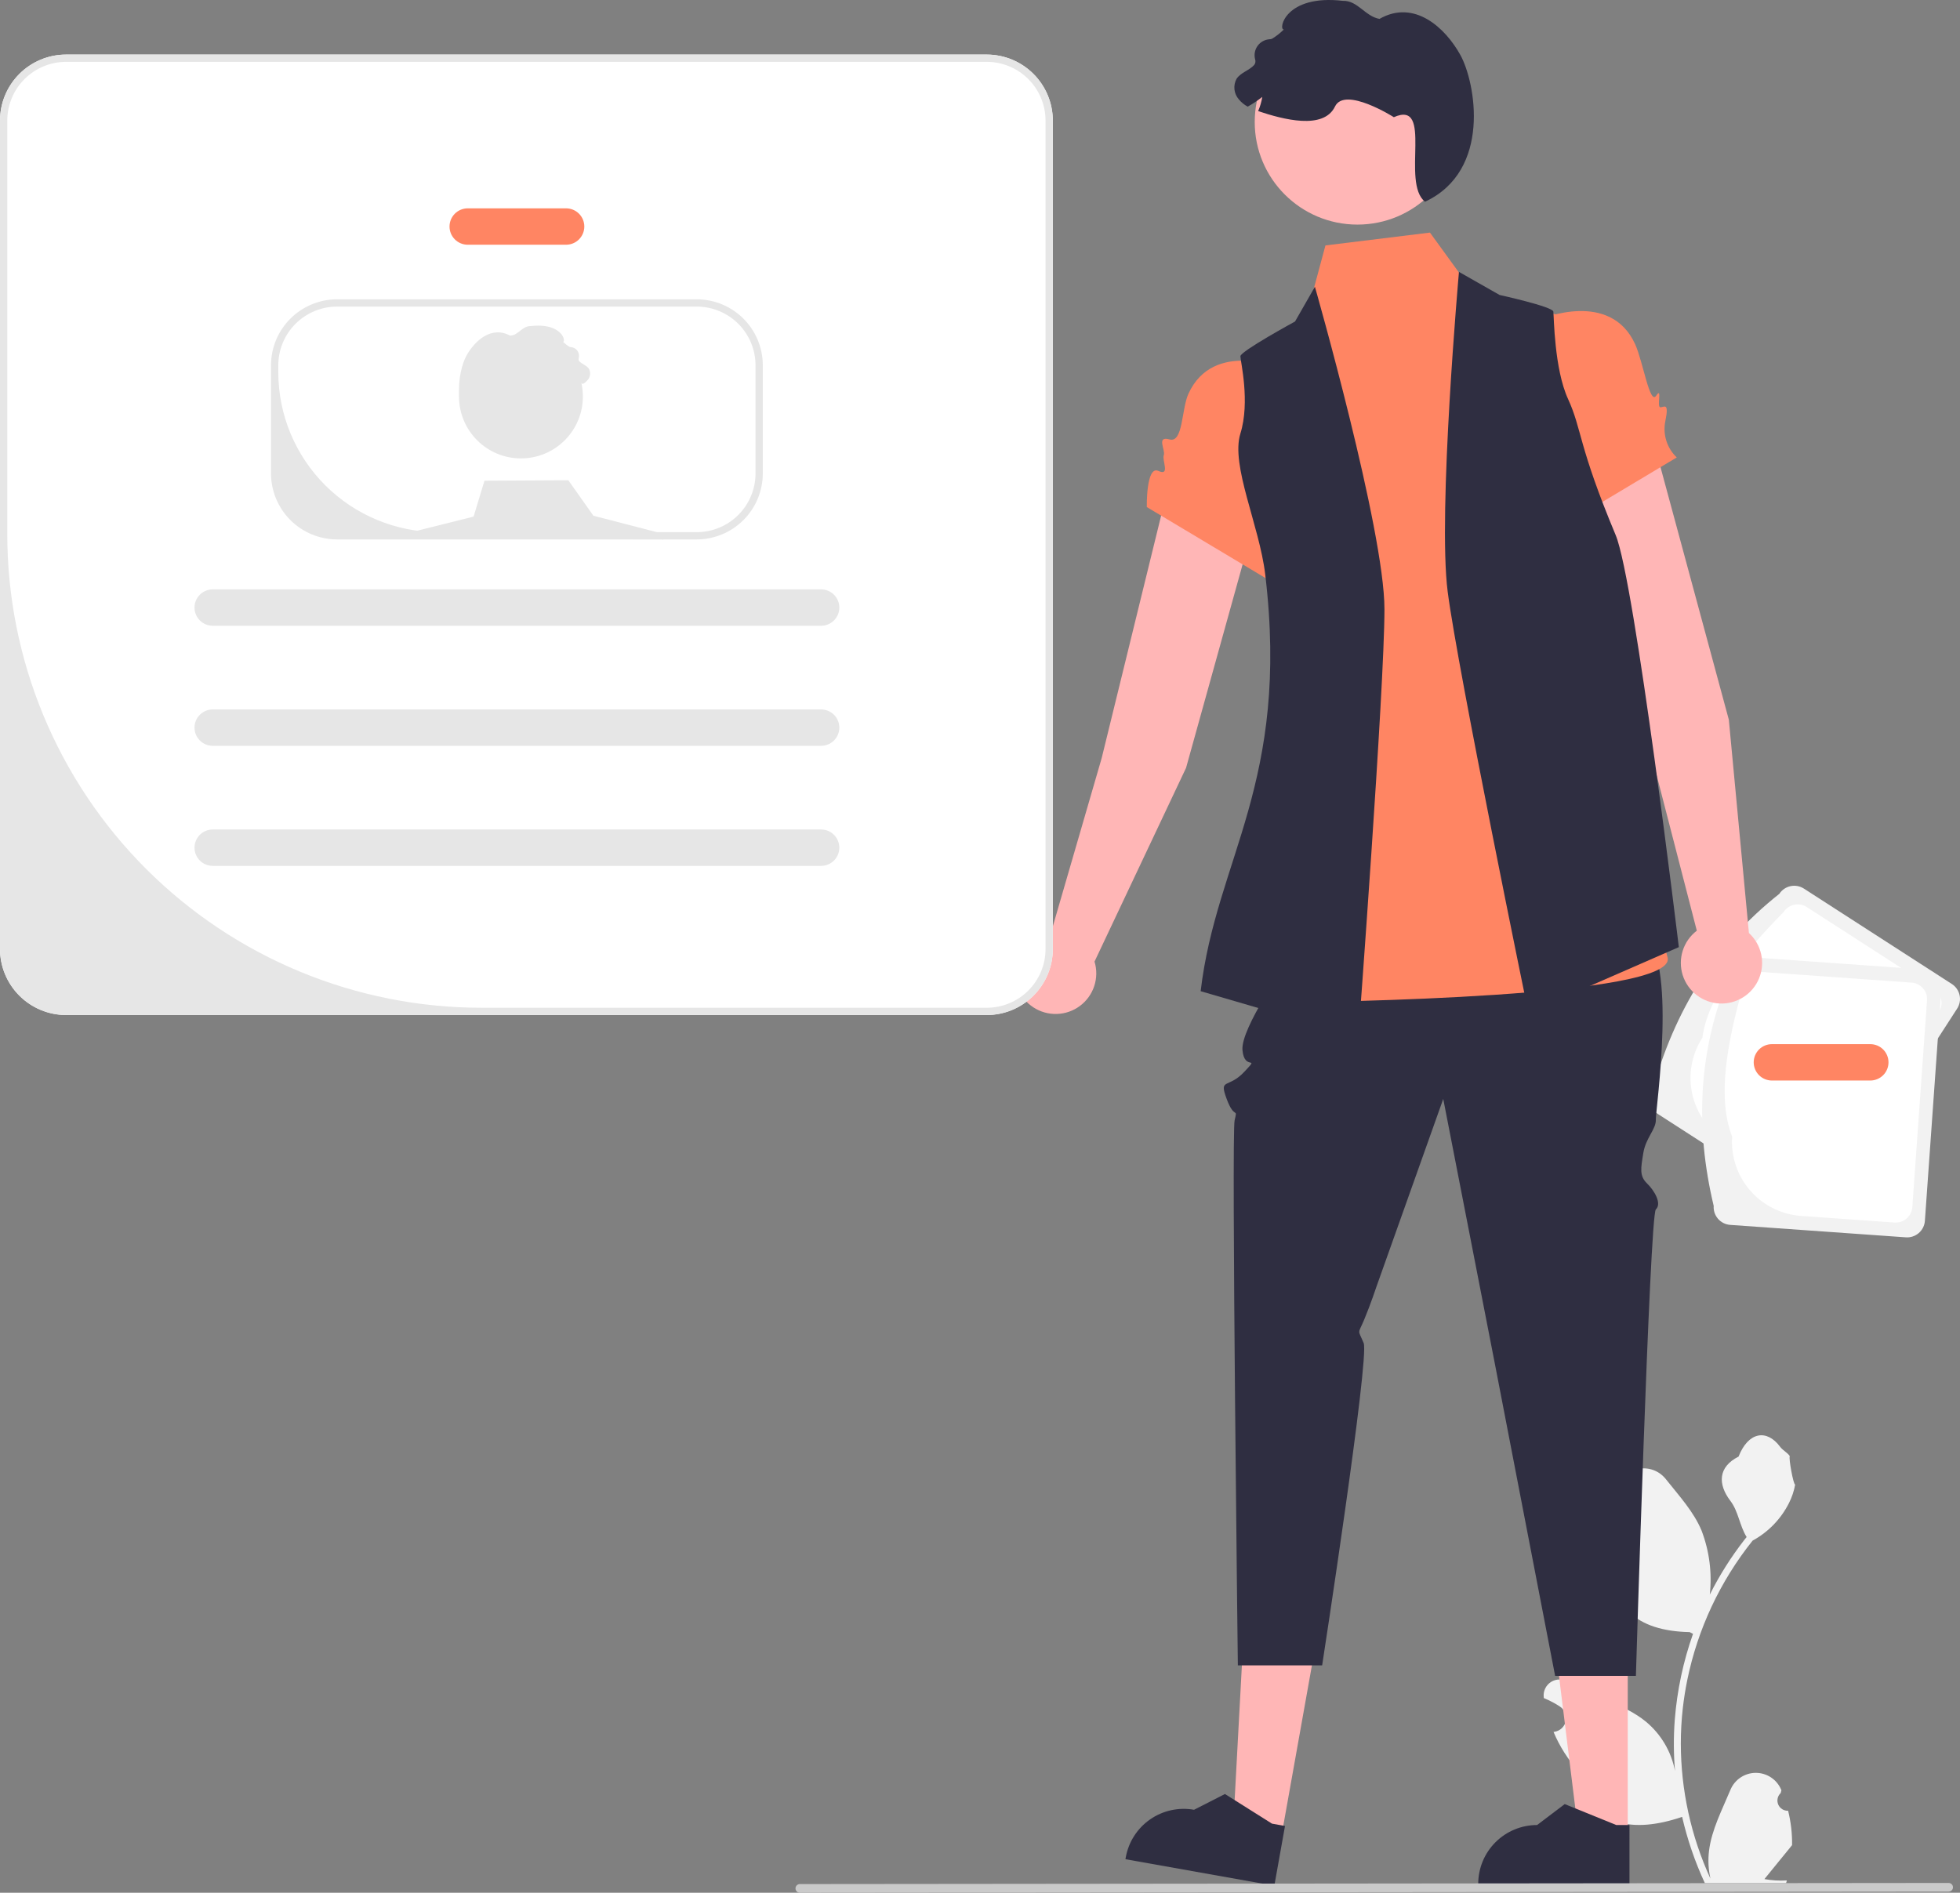<svg width="498" height="481" viewBox="0 0 498 481" fill="none" xmlns="http://www.w3.org/2000/svg">
<rect x="0" y="0" width="498" height="481" fill="#808080" stroke="none"/>
<g clip-path="url(#clip0_2128_4)">
<path d="M454.326 460.164C453.794 460.188 453.267 460.049 452.817 459.764C452.367 459.479 452.015 459.063 451.81 458.572C451.604 458.081 451.555 457.539 451.668 457.019C451.781 456.499 452.052 456.026 452.443 455.665L452.621 454.958C452.598 454.901 452.574 454.845 452.55 454.788C452.014 453.523 451.116 452.444 449.968 451.688C448.82 450.931 447.474 450.53 446.098 450.535C444.723 450.54 443.38 450.951 442.238 451.717C441.095 452.482 440.205 453.567 439.678 454.836C437.573 459.901 434.892 464.974 434.232 470.329C433.942 472.696 434.064 475.096 434.595 477.421C429.65 466.647 427.082 454.937 427.066 443.084C427.065 440.11 427.23 437.138 427.561 434.183C427.835 431.759 428.215 429.354 428.7 426.965C431.351 414.005 437.041 401.857 445.304 391.52C449.303 389.34 452.538 385.989 454.571 381.916C455.308 380.452 455.828 378.89 456.117 377.277C455.666 377.336 454.416 370.473 454.756 370.052C454.127 369.099 453.002 368.625 452.315 367.695C448.9 363.071 444.195 363.878 441.739 370.163C436.492 372.808 436.441 377.195 439.661 381.414C441.709 384.098 441.991 387.73 443.788 390.604C443.603 390.84 443.411 391.069 443.226 391.306C439.846 395.647 436.9 400.309 434.43 405.224C435.031 399.717 434.314 394.147 432.339 388.971C430.337 384.148 426.585 380.085 423.281 375.915C419.312 370.906 411.174 373.092 410.474 379.442C410.468 379.503 410.461 379.565 410.455 379.626C410.945 379.903 411.426 380.196 411.896 380.507C412.486 380.901 412.944 381.464 413.209 382.122C413.473 382.78 413.533 383.503 413.379 384.196C413.225 384.888 412.866 385.518 412.348 386.003C411.829 386.488 411.177 386.806 410.475 386.914L410.403 386.925C410.578 388.692 410.887 390.443 411.327 392.163C407.088 408.537 416.24 414.5 429.307 414.768C429.595 414.916 429.876 415.064 430.165 415.204C427.684 422.228 426.127 429.543 425.535 436.968C425.199 441.348 425.219 445.748 425.594 450.125L425.572 449.97C424.625 445.102 422.026 440.711 418.213 437.536C412.55 432.89 404.549 431.179 398.439 427.444C397.79 427.027 397.035 426.805 396.263 426.803C395.492 426.801 394.736 427.02 394.085 427.433C393.433 427.846 392.914 428.437 392.588 429.135C392.261 429.834 392.142 430.611 392.243 431.375C392.251 431.429 392.26 431.483 392.268 431.538C393.179 431.908 394.066 432.335 394.923 432.816C395.414 433.092 395.894 433.386 396.364 433.696C396.955 434.09 397.412 434.654 397.677 435.312C397.942 435.97 398.001 436.693 397.848 437.385C397.694 438.078 397.335 438.708 396.816 439.193C396.298 439.678 395.645 439.995 394.943 440.104L394.871 440.115C394.82 440.122 394.775 440.129 394.724 440.137C396.28 443.848 398.464 447.264 401.18 450.235C403.831 464.529 415.214 465.885 427.391 461.723H427.399C428.735 467.522 430.67 473.167 433.175 478.566H453.809C453.883 478.337 453.95 478.101 454.016 477.872C452.106 477.992 450.189 477.878 448.307 477.532C449.838 475.656 451.369 473.764 452.9 471.888C452.934 471.853 452.966 471.816 452.996 471.777C453.772 470.817 454.556 469.864 455.333 468.904L455.333 468.902C455.375 465.959 455.036 463.021 454.326 460.164Z" fill="#F2F2F2"/>
<path d="M419.944 276.884C425.413 257.051 435.614 240.158 452.084 227.163C452.736 226.158 453.76 225.451 454.933 225.199C456.105 224.947 457.33 225.17 458.338 225.818L495.932 250.064C496.938 250.714 497.645 251.738 497.898 252.909C498.15 254.08 497.927 255.303 497.278 256.31L465.138 306.031C464.486 307.037 463.462 307.743 462.289 307.995C461.117 308.248 459.892 308.025 458.884 307.376L421.29 283.131C420.284 282.48 419.577 281.457 419.324 280.286C419.072 279.115 419.295 277.891 419.944 276.884Z" fill="#F2F2F2"/>
<path d="M432.536 263.726C433.945 253.247 442.624 242.534 453.198 231.761C453.809 230.819 454.768 230.158 455.866 229.921C456.964 229.685 458.111 229.894 459.055 230.501L491.364 251.338C492.306 251.948 492.969 252.906 493.205 254.003C493.442 255.1 493.233 256.245 492.625 257.188L464.024 301.434C463.414 302.375 462.454 303.037 461.356 303.273C460.258 303.509 459.111 303.301 458.167 302.693L438.153 289.785C433.953 287.07 431.003 282.801 429.95 277.916C428.897 273.031 429.827 267.927 432.536 263.726Z" fill="white"/>
<path d="M435.418 306.454C430.648 286.441 431.443 266.73 439.612 247.417C439.698 246.223 440.255 245.111 441.161 244.326C442.067 243.541 443.248 243.147 444.444 243.23L489.081 246.394C490.277 246.48 491.39 247.037 492.176 247.942C492.962 248.846 493.356 250.026 493.273 251.221L489.079 310.257C488.993 311.452 488.435 312.564 487.53 313.349C486.624 314.134 485.443 314.528 484.247 314.444L439.61 311.281C438.414 311.194 437.301 310.638 436.515 309.733C435.729 308.828 435.335 307.649 435.418 306.454Z" fill="#F2F2F2"/>
<path d="M440.109 288.865C436.291 279.003 438.732 265.44 442.805 250.911C442.886 249.792 443.408 248.751 444.256 248.016C445.105 247.281 446.21 246.912 447.331 246.99L485.692 249.709C486.812 249.789 487.855 250.311 488.591 251.158C489.327 252.005 489.696 253.11 489.618 254.229L485.886 306.763C485.805 307.882 485.284 308.924 484.435 309.659C483.587 310.394 482.481 310.763 481.36 310.685L457.596 309C452.606 308.641 447.963 306.319 444.684 302.545C441.406 298.77 439.761 293.85 440.109 288.865Z" fill="white"/>
<path d="M439.267 182.909L420.145 112.211C419.326 109.218 417.361 106.667 414.676 105.108C411.99 103.549 408.799 103.107 405.79 103.877C404.233 104.276 402.774 104.987 401.502 105.968C400.23 106.948 399.17 108.177 398.389 109.579C397.608 110.982 397.12 112.529 396.957 114.125C396.793 115.722 396.957 117.335 397.438 118.867L419.556 191.696L431.128 236.516C429.443 237.802 428.194 239.574 427.553 241.593C426.911 243.612 426.907 245.779 427.541 247.8C428.175 249.821 429.417 251.598 431.098 252.89C432.779 254.181 434.816 254.925 436.935 255.019C439.053 255.114 441.149 254.554 442.939 253.417C444.728 252.281 446.123 250.621 446.935 248.664C447.747 246.708 447.936 244.549 447.477 242.481C447.018 240.413 445.933 238.537 444.368 237.106L439.267 182.909Z" fill="#FFB6B6"/>
<path d="M301.357 195.139L320.967 124.575C321.789 121.582 321.401 118.388 319.885 115.679C318.37 112.971 315.849 110.967 312.867 110.098C311.324 109.649 309.706 109.519 308.111 109.714C306.516 109.91 304.978 110.429 303.59 111.238C302.202 112.047 300.994 113.13 300.039 114.42C299.084 115.711 298.402 117.183 298.034 118.745L279.914 192.668L267.007 237.123C264.901 237.371 262.923 238.261 261.341 239.671C259.759 241.082 258.65 242.945 258.165 245.006C257.679 247.068 257.841 249.229 258.629 251.196C259.416 253.163 260.79 254.84 262.565 255.999C264.339 257.159 266.428 257.744 268.548 257.677C270.667 257.609 272.714 256.891 274.411 255.621C276.108 254.351 277.372 252.589 278.032 250.576C278.692 248.563 278.715 246.396 278.099 244.37L301.357 195.139Z" fill="#FFB6B6"/>
<path d="M413.579 466.197L401.082 466.196L395.138 418.052L413.581 418.053L413.579 466.197Z" fill="#FFB6B6"/>
<path d="M414.018 479.218L375.591 479.217V478.731C375.591 474.769 377.167 470.969 379.972 468.168C382.777 465.366 386.581 463.792 390.548 463.792L397.568 458.473L410.664 463.793L414.019 463.793L414.018 479.218Z" fill="#2F2E41"/>
<path d="M325.64 466.323L313.338 464.131L315.946 415.69L334.103 418.925L325.64 466.323Z" fill="#FFB6B6"/>
<path d="M323.785 479.218L285.954 472.48L286.039 472.002C286.736 468.101 288.955 464.637 292.209 462.37C295.463 460.104 299.484 459.221 303.39 459.916L311.235 455.911L323.193 463.444L326.496 464.032L323.785 479.218Z" fill="#2F2E41"/>
<path d="M326.858 244.835C326.858 244.835 315.212 261.312 315.687 266.841C316.162 272.37 320.274 267.959 316.162 272.37C312.049 276.781 309.652 273.822 311.673 279.272C313.694 284.721 314.516 281.192 313.694 284.721C312.871 288.25 314.516 423.224 314.516 423.224H335.932C335.932 423.224 348.009 344.96 346.481 341.306C344.952 337.652 344.987 339.243 346.614 335.36C348.242 331.477 349.774 326.858 349.774 326.858L366.701 279.272L379.759 346.272L395.129 425.887H415.652C415.652 425.887 419.166 308.811 420.72 307.352C422.274 305.894 420.415 302.615 418.465 300.726C416.516 298.836 416.904 296.918 417.533 293.025C418.161 289.132 420.811 286.961 420.72 284.518C420.629 282.074 426.387 243.258 417.338 237.083C408.29 230.908 326.858 244.835 326.858 244.835Z" fill="#2F2E41"/>
<path d="M398.465 80.713L374.509 74.513L363.327 59.107L336.771 62.368L331.118 83.381L312.212 94.343C346.102 94.545 327.852 192.617 332.833 198.944C336.886 204.094 312.6 216.344 320.212 224.158C327.823 231.972 325.009 228.845 323.243 237.352C321.477 245.86 308.602 254.863 323.243 254.774C337.884 254.684 426.231 253.424 423.707 243.339C421.183 233.253 421.223 235.814 417.416 229.491C413.61 223.168 411.049 226.701 412.329 217.371C413.61 208.04 409.45 200.823 412.348 196.694C416.796 190.356 412.314 144.607 408.119 145.828L398.465 80.713Z" fill="#FF8563"/>
<path d="M391.625 81.04C391.625 81.04 409.148 73.604 415.459 87.472C417.474 91.901 419.171 103.026 420.807 100.559C422.442 98.092 420.864 103.5 421.876 103.507C422.78 103.513 424.169 102.053 423.119 107.082C422.79 108.731 422.885 110.437 423.394 112.041C423.904 113.644 424.811 115.092 426.033 116.25L395.576 134.47L391.625 81.04Z" fill="#FF8563"/>
<path d="M325.787 93.647C325.787 93.647 308.263 86.211 301.953 100.078C300.178 103.978 300.62 112.644 297.164 111.671C293.707 110.698 296.161 114.364 295.705 115.637C295.197 117.057 297.416 121.073 294.299 119.668C291.183 118.262 291.379 128.857 291.379 128.857L321.835 147.076L325.787 93.647Z" fill="#FF8563"/>
<path d="M334.095 72.878L329.046 81.703C329.046 81.703 315.163 89.267 315.163 90.528C315.163 91.788 317.687 102.082 315.163 110.172C312.639 118.262 319.982 133.477 321.474 145.997C327.784 198.944 309.018 218.183 305.066 251.892L345.116 263.576C345.116 263.576 351.764 174.992 351.764 154.821C351.764 134.651 334.095 72.878 334.095 72.878Z" fill="#2F2E41"/>
<path d="M370.696 69.096L381.013 74.958C381.013 74.958 394.514 77.931 394.676 79.182C394.837 80.432 394.885 93.721 398.423 101.422C401.961 109.124 400.986 113.219 410.515 135.987C415.383 147.62 426.56 240.694 426.56 240.694L388.333 257.391C388.333 257.391 370.411 170.381 367.831 150.376C365.252 130.37 370.696 69.096 370.696 69.096Z" fill="#2F2E41"/>
<path d="M344.898 57.077C359.311 57.077 370.995 45.407 370.995 31.01C370.995 16.614 359.311 4.943 344.898 4.943C330.486 4.943 318.802 16.614 318.802 31.01C318.802 45.407 330.486 57.077 344.898 57.077Z" fill="#FFB6B6"/>
<path d="M362.073 51.263C355.904 46.447 364.337 25.259 354.149 29.782C354.149 29.782 341.699 21.867 339.197 27.068C336.301 33.09 325.999 30.358 319.672 28.233C320.169 27.078 320.523 25.867 320.725 24.626C319.556 25.545 318.319 26.373 317.023 27.102C316.154 26.638 315.385 26.008 314.76 25.248C314.142 24.542 313.756 23.664 313.653 22.732C313.55 21.801 313.734 20.86 314.182 20.036C315.235 18.419 317.408 17.922 318.687 16.486C318.835 16.284 318.931 16.049 318.968 15.802C319.005 15.554 318.982 15.302 318.9 15.066C318.747 14.488 318.724 13.884 318.832 13.296C318.94 12.708 319.177 12.152 319.525 11.666C319.873 11.18 320.324 10.777 320.846 10.485C321.368 10.193 321.948 10.02 322.544 9.977C322.784 9.985 323.022 9.933 323.237 9.827C324.311 9.17 325.303 8.388 326.192 7.498C324.709 7.565 326.522 -1.501 341.223 0.216C344.924 0.081 346.857 4.158 350.502 4.803C359.337 -0.24 367.223 7.034 371.06 13.987C374.897 20.94 379.051 43.349 362.073 51.263Z" fill="#2F2E41"/>
<path d="M250.721 13.868H16.791C12.34 13.872 8.073 15.639 4.925 18.781C1.777 21.924 0.006 26.185 0 30.631V241.18C0.006 245.626 1.777 249.888 4.924 253.032C8.072 256.176 12.339 257.945 16.791 257.951H250.721C255.171 257.945 259.437 256.176 262.583 253.031C265.73 249.887 267.498 245.625 267.502 241.18V30.631C267.498 26.186 265.729 21.925 262.583 18.782C259.436 15.64 255.17 13.872 250.721 13.868Z" fill="white"/>
<path d="M143.835 62.193H118.843C117.616 62.193 116.439 61.706 115.571 60.839C114.703 59.972 114.215 58.796 114.215 57.57C114.215 56.344 114.703 55.168 115.571 54.301C116.439 53.434 117.616 52.947 118.843 52.947H143.835C145.062 52.947 146.24 53.434 147.107 54.301C147.975 55.168 148.463 56.344 148.463 57.57C148.463 58.796 147.975 59.972 147.107 60.839C146.24 61.706 145.062 62.193 143.835 62.193Z" fill="#FF8563"/>
<path d="M475.204 274.593H450.213C448.985 274.593 447.808 274.106 446.94 273.239C446.072 272.372 445.584 271.196 445.584 269.97C445.584 268.744 446.072 267.568 446.94 266.701C447.808 265.835 448.985 265.348 450.213 265.348H475.204C476.432 265.348 477.609 265.835 478.477 266.701C479.345 267.568 479.832 268.744 479.832 269.97C479.832 271.196 479.345 272.372 478.477 273.239C477.609 274.106 476.432 274.593 475.204 274.593Z" fill="#FF8563"/>
<path d="M208.628 159.024H54.05C52.823 159.024 51.646 158.537 50.778 157.67C49.91 156.803 49.422 155.627 49.422 154.401C49.422 153.175 49.91 151.999 50.778 151.132C51.646 150.265 52.823 149.778 54.05 149.778H208.628C209.855 149.778 211.032 150.265 211.9 151.132C212.768 151.999 213.256 153.175 213.256 154.401C213.256 155.627 212.768 156.803 211.9 157.67C211.032 158.537 209.855 159.024 208.628 159.024Z" fill="#E6E6E6"/>
<path d="M208.628 189.534H54.05C52.823 189.534 51.646 189.047 50.778 188.18C49.91 187.313 49.422 186.137 49.422 184.911C49.422 183.685 49.91 182.509 50.778 181.642C51.646 180.775 52.823 180.288 54.05 180.288H208.628C209.855 180.288 211.032 180.775 211.9 181.642C212.768 182.509 213.256 183.685 213.256 184.911C213.256 186.137 212.768 187.313 211.9 188.18C211.032 189.047 209.855 189.534 208.628 189.534Z" fill="#E6E6E6"/>
<path d="M208.628 220.044H54.05C52.823 220.044 51.646 219.557 50.778 218.69C49.91 217.823 49.422 216.648 49.422 215.421C49.422 214.195 49.91 213.02 50.778 212.153C51.646 211.286 52.823 210.799 54.05 210.799H208.628C209.855 210.799 211.032 211.286 211.9 212.153C212.768 213.02 213.256 214.195 213.256 215.421C213.256 216.648 212.768 217.823 211.9 218.69C211.032 219.557 209.855 220.044 208.628 220.044Z" fill="#E6E6E6"/>
<path d="M177.033 76.063H85.647C81.197 76.067 76.93 77.834 73.782 80.976C70.634 84.119 68.863 88.38 68.856 92.825V120.312C68.862 124.759 70.633 129.021 73.781 132.165C76.928 135.309 81.196 137.078 85.647 137.084H177.033C181.483 137.078 185.749 135.308 188.896 132.164C192.042 129.02 193.81 124.758 193.814 120.312V92.825C193.81 88.381 192.041 84.12 188.895 80.977C185.748 77.835 181.482 76.067 177.033 76.063ZM191.963 120.312C191.963 124.27 190.389 128.066 187.587 130.864C184.786 133.663 180.986 135.235 177.024 135.235H111.423C100.624 135.235 90.268 130.95 82.633 123.323C74.997 115.696 70.708 105.352 70.708 94.566V92.825C70.714 88.87 72.29 85.079 75.091 82.284C77.891 79.488 81.688 77.916 85.647 77.912H177.033C180.991 77.916 184.786 79.489 187.585 82.285C190.384 85.081 191.959 88.871 191.963 92.825V120.312Z" fill="#E6E6E6"/>
<path d="M132.363 116.494C141.053 116.494 148.098 109.457 148.098 100.777C148.098 92.096 141.053 85.059 132.363 85.059C123.672 85.059 116.627 92.096 116.627 100.777C116.627 109.457 123.672 116.494 132.363 116.494Z" fill="#E6E6E6"/>
<path d="M168.563 137.084L98.115 136.834L120.329 131.287L123.097 122.162L144.395 122.041L150.773 131.065L166.879 135.235L168.341 135.614L168.563 137.084Z" fill="#E6E6E6"/>
<path d="M123.42 110.812C126.797 108.175 122.181 96.578 127.757 99.053C127.757 99.053 134.572 94.721 135.942 97.568C137.527 100.864 143.166 99.369 146.629 98.206C146.357 97.573 146.163 96.91 146.053 96.231C146.692 96.734 147.37 97.188 148.079 97.587C148.555 97.333 148.976 96.988 149.318 96.572C149.656 96.185 149.867 95.705 149.924 95.195C149.98 94.685 149.879 94.17 149.634 93.719C149.058 92.834 147.868 92.561 147.168 91.775C147.087 91.665 147.034 91.537 147.014 91.401C146.994 91.266 147.007 91.127 147.052 90.998C147.135 90.682 147.148 90.351 147.089 90.029C147.03 89.708 146.9 89.403 146.71 89.137C146.519 88.871 146.272 88.65 145.987 88.491C145.701 88.331 145.384 88.236 145.057 88.213C144.926 88.217 144.795 88.189 144.677 88.13C144.09 87.771 143.547 87.343 143.06 86.856C143.872 86.893 142.88 81.93 134.833 82.87C132.807 82.796 131.749 85.028 129.754 85.38C124.918 82.62 120.601 86.602 118.501 90.408C116.4 94.214 114.126 106.48 123.42 110.812Z" fill="#E6E6E6"/>
<path d="M250.721 13.868H16.791C12.34 13.872 8.073 15.639 4.925 18.781C1.777 21.924 0.006 26.185 0 30.631V241.18C0.006 245.626 1.777 249.888 4.924 253.032C8.072 256.176 12.339 257.945 16.791 257.951H250.721C255.171 257.945 259.437 256.176 262.583 253.031C265.73 249.887 267.498 245.625 267.502 241.18V30.631C267.498 26.186 265.729 21.925 262.583 18.782C259.436 15.64 255.17 13.872 250.721 13.868ZM265.651 241.18C265.651 245.137 264.077 248.933 261.275 251.731C258.474 254.53 254.674 256.102 250.712 256.102H122.367C106.54 256.102 90.869 252.988 76.248 246.939C61.626 240.889 48.34 232.022 37.149 220.844C25.959 209.666 17.081 196.396 11.025 181.791C4.968 167.186 1.851 151.532 1.851 135.724V30.631C1.858 26.676 3.434 22.885 6.234 20.089C9.035 17.293 12.831 15.721 16.791 15.717H250.721C254.679 15.722 258.474 17.294 261.273 20.09C264.072 22.886 265.647 26.677 265.651 30.631V241.18Z" fill="#E6E6E6"/>
<path d="M495.117 480.716L203.218 481C202.927 480.999 202.648 480.882 202.442 480.676C202.237 480.469 202.122 480.19 202.122 479.899C202.122 479.608 202.237 479.329 202.442 479.123C202.648 478.916 202.927 478.8 203.218 478.798L495.117 478.514C495.409 478.516 495.687 478.632 495.893 478.839C496.098 479.045 496.214 479.324 496.214 479.615C496.214 479.906 496.098 480.185 495.893 480.392C495.687 480.598 495.409 480.715 495.117 480.716Z" fill="#CACACA"/>
</g>
<defs>
<clipPath id="clip0_2128_4">
<rect width="498" height="481" fill="white"/>
</clipPath>
</defs>
</svg>
